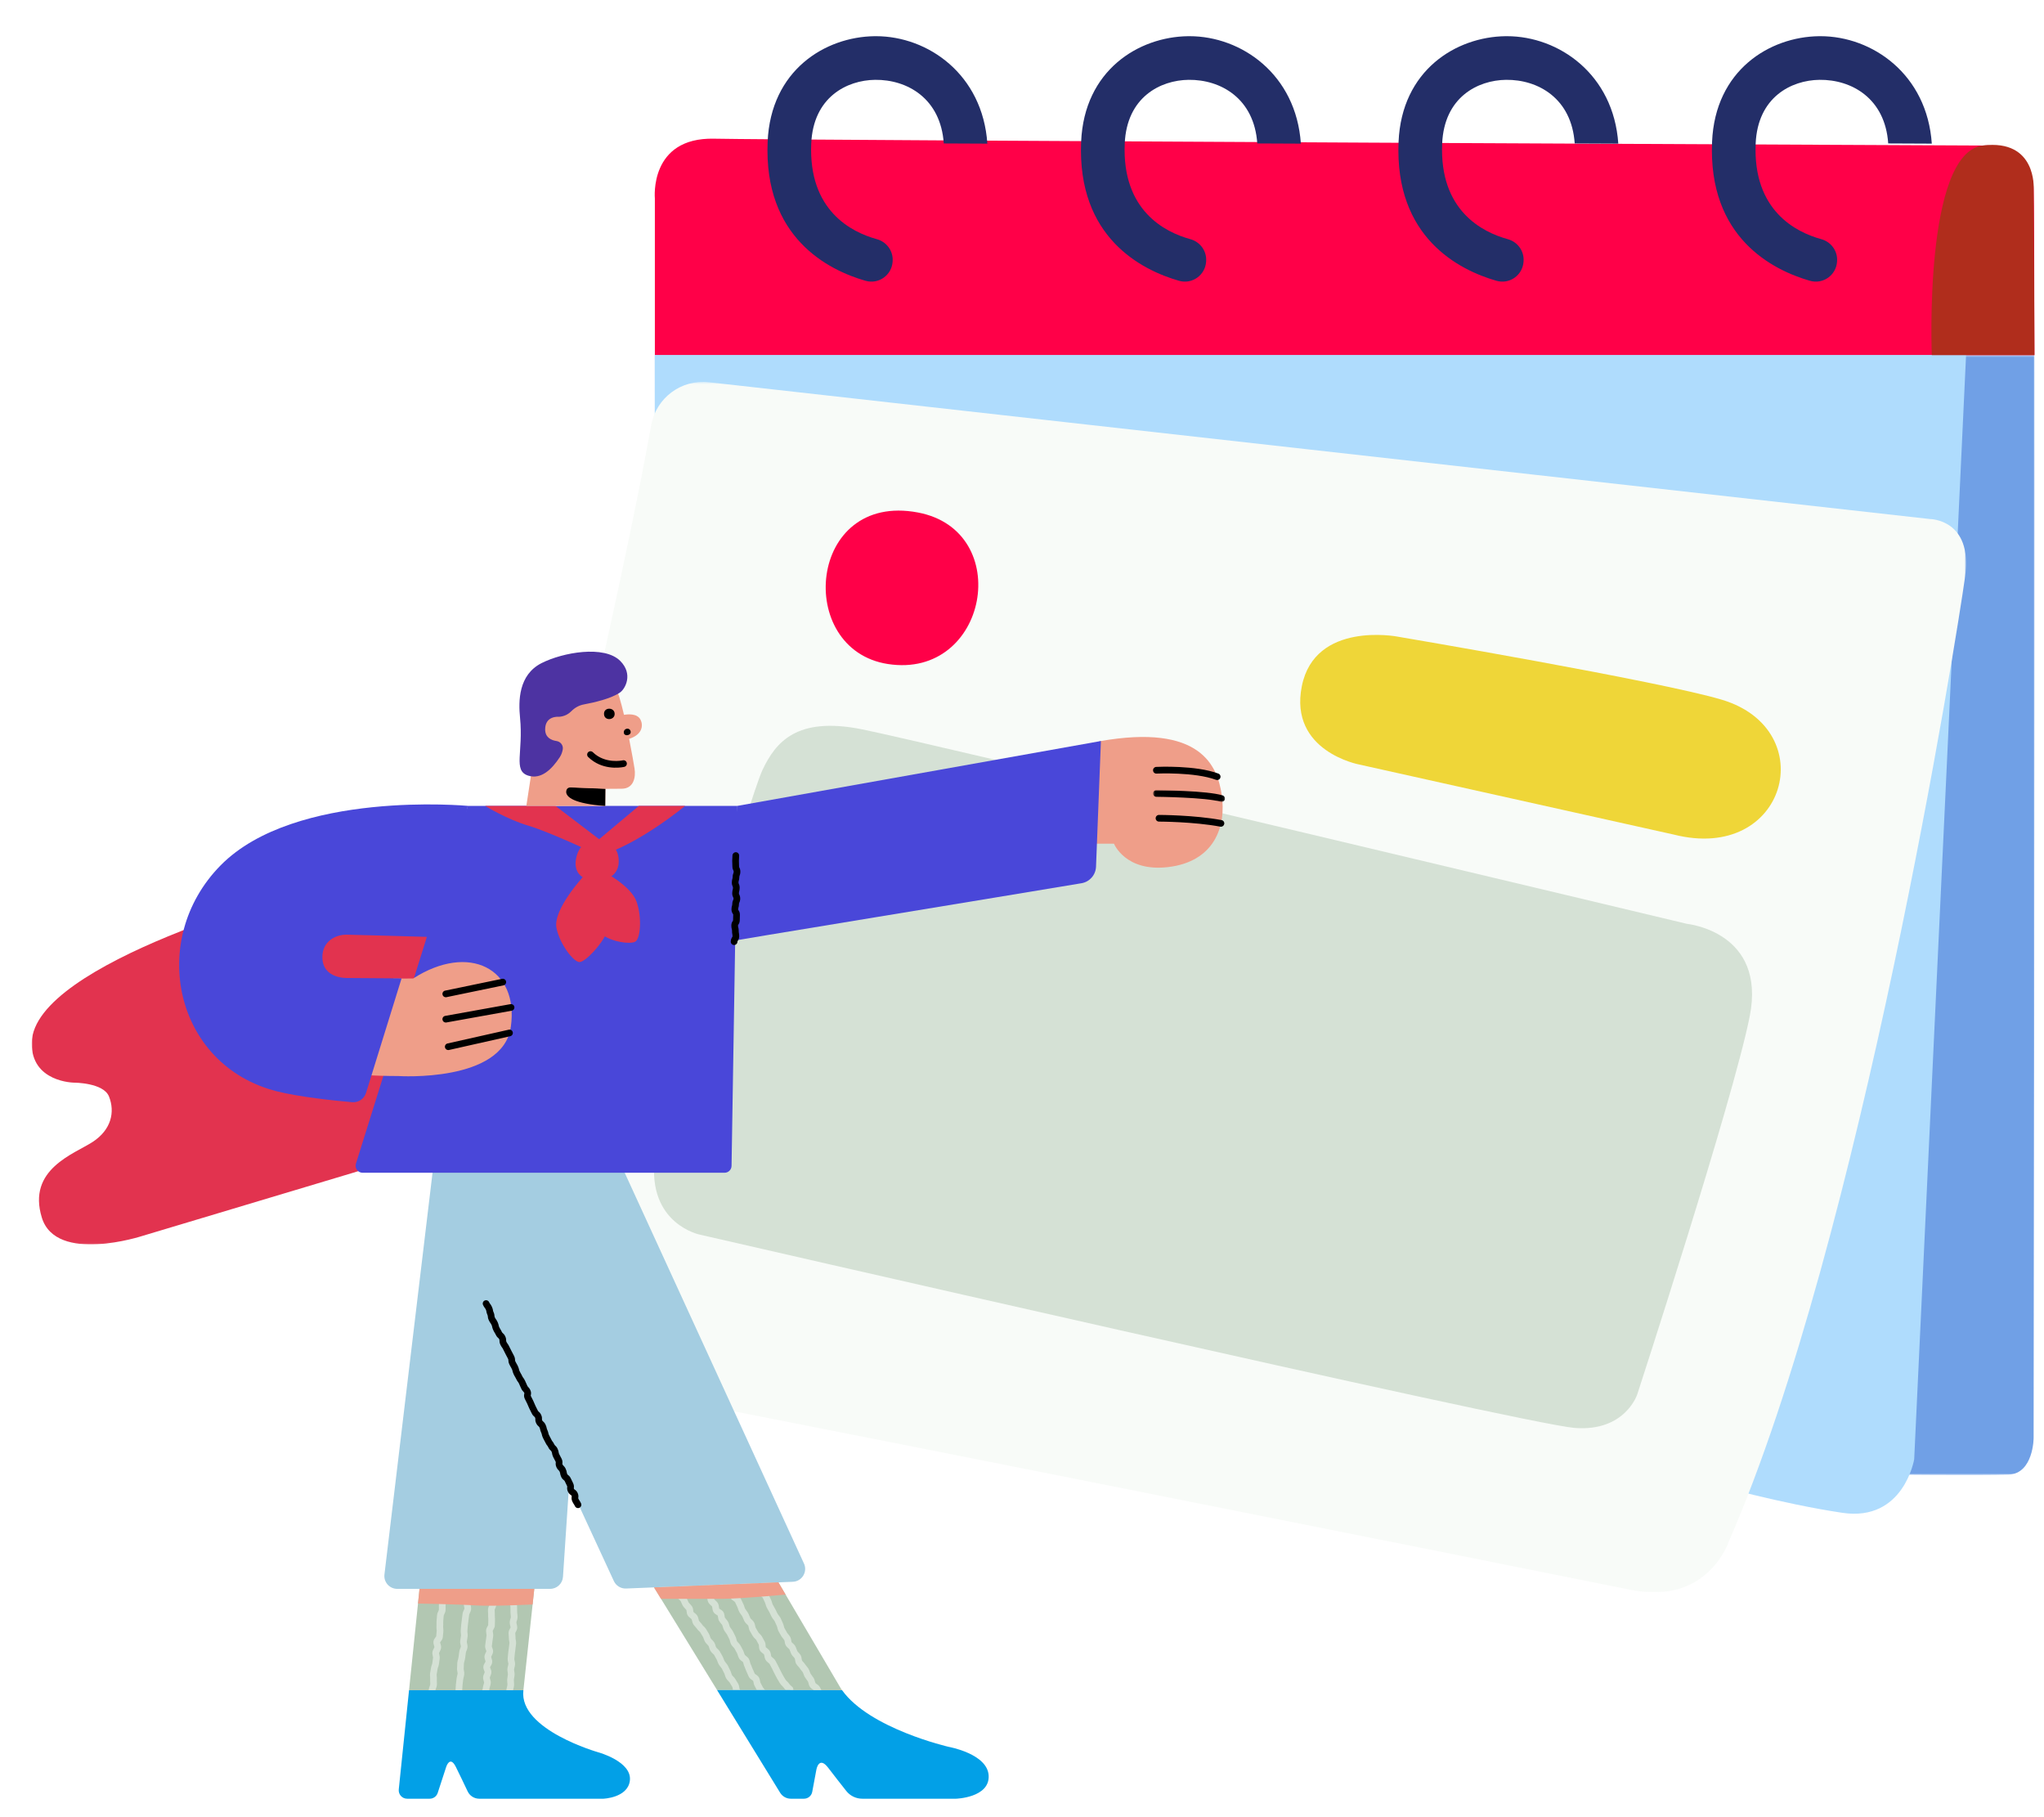 <svg viewBox="38.25 114.75 918 816" xmlns="http://www.w3.org/2000/svg" xmlns:xlink="http://www.w3.org/1999/xlink" overflow="visible" width="918px" height="816px"><defs><polygon id="masterspot-illustrationplanning-path-1" points="0.602 0.148 107.722 0.148 107.722 265 0.602 265"/><polygon id="masterspot-illustrationplanning-path-3" points="0.303 0.494 189.198 0.494 189.198 192.743 0.303 192.743"/></defs><g id="Master/Spot Illustration/Planning" stroke="none" stroke-width="1" fill="none" fill-rule="evenodd"><g id="Planning" transform="translate(25, 63) scale(1 1)"><defs><polygon id="planningorganizer-path-1" points="0 0.439 619.641 0.439 619.641 503.335 0 503.335"/><polygon id="planningorganizer-path-3" points="0.75 0.452 685.027 0.452 685.027 544 0.75 544"/></defs><g id="Planning/Organizer" stroke="none" stroke-width="1" fill="none" fill-rule="evenodd"><g id="Group-27" transform="translate(569, 417.5) scale(-1, 1) translate(-569, -417.5) translate(211, 68)"><g id="Group-3" transform="translate(0, 142.785)"><mask id="planningorganizer-mask-2" fill="#ffffff"><use xlink:href="#planningorganizer-path-1" fill="#ffffff"/></mask><g id="Clip-2"/><path d="M0.391,486.574 C0.391,486.574 0.44,502.7 11.631,503.139 C22.821,503.58 68.121,503.139 68.121,503.139 L619.641,254.065 L619.641,0.439 L0.042,0.439 C-0.152,153.47 0.391,486.574 0.391,486.574" id="Fill-1" fill="#70A0E6" mask="url(#planningorganizer-mask-2)"/></g><path d="M593.031,46.027 C563.784,46.686 23.26,49.105 23.26,49.105 C23.26,49.105 1.27,46.834 0.39,68.64 C0.202,73.302 0.095,101.612 0.042,143.224 L619.64,143.224 L619.64,72.855 C619.64,72.855 622.279,45.367 593.031,46.027" id="Fill-4" fill="#FF0048"/><path d="M88.708,101.35 L88.688,101.075 C88.353,96.483 91.356,92.358 95.797,91.14 C107.212,88.012 126.521,78.276 125.247,48.261 C124.358,27.359 109.241,19.756 96.565,19.597 C82.156,19.432 67.088,27.918 65.718,48.165 L46.14,48.254 C48.246,17.149 72.791,9.99999999e-05 96.173,9.99999999e-05 C96.386,9.99999999e-05 96.598,9.99999999e-05 96.812,0.003 C118.976,0.282 143.455,15.242 144.825,47.429 C146.653,90.482 117.581,105.04 100.859,109.84 C95.032,111.513 89.149,107.396 88.708,101.35" id="Fill-6" fill="#232E68"/><path d="M229.508,101.35 L229.487,101.075 C229.153,96.483 232.156,92.358 236.597,91.14 C248.012,88.012 267.321,78.276 266.046,48.261 C265.157,27.359 250.04,19.756 237.364,19.597 C222.956,19.432 207.887,27.918 206.518,48.165 L186.94,48.254 C189.045,17.149 213.591,9.99999999e-05 236.973,9.99999999e-05 C237.186,9.99999999e-05 237.398,9.99999999e-05 237.611,0.003 C259.775,0.282 284.254,15.242 285.624,47.429 C287.453,90.482 258.381,105.04 241.658,109.84 C235.831,111.513 229.948,107.396 229.508,101.35" id="Fill-8" fill="#232E68"/><path d="M372.073,101.35 L372.052,101.075 C371.718,96.483 374.721,92.358 379.162,91.14 C390.577,88.012 409.886,78.276 408.611,48.261 C407.722,27.359 392.606,19.756 379.93,19.597 C365.521,19.432 350.453,27.918 349.083,48.165 L329.505,48.254 C331.611,17.149 356.156,9.99999999e-05 379.538,9.99999999e-05 C379.751,9.99999999e-05 379.963,9.99999999e-05 380.177,0.003 C402.341,0.282 426.82,15.242 428.189,47.429 C430.018,90.482 400.946,105.04 384.224,109.84 C378.397,111.513 372.514,107.396 372.073,101.35" id="Fill-10" fill="#232E68"/><path d="M512.873,101.35 L512.852,101.075 C512.518,96.483 515.521,92.358 519.962,91.14 C531.377,88.012 550.686,78.276 549.411,48.261 C548.522,27.359 533.406,19.756 520.73,19.597 C506.321,19.432 491.253,27.918 489.883,48.165 L470.305,48.254 C472.411,17.149 496.956,9.99999999e-05 520.338,9.99999999e-05 C520.551,9.99999999e-05 520.763,9.99999999e-05 520.977,0.003 C543.141,0.282 567.62,15.242 568.989,47.429 C570.818,90.482 541.746,105.04 525.024,109.84 C519.197,111.513 513.314,107.396 512.873,101.35" id="Fill-12" fill="#232E68"/><path d="M30.75,143.224 L54.048,639.035 C54.048,639.035 58.739,667.182 86.3,663.077 C113.862,658.972 144.941,650.176 144.941,650.176 L72.492,234.41 L619.641,187.498 L619.703,143.224 L30.75,143.224 Z" id="Fill-14" fill="#AFDCFD"/><g id="Group-18" transform="translate(30, 154.785)"><mask id="planningorganizer-mask-4" fill="#ffffff"><use xlink:href="#planningorganizer-path-3" fill="#ffffff"/></mask><g id="Clip-17"/><path d="M591.269,19.845 C589.057,7.621 577.748,-0.783 565.404,0.6 L17.011,62.033 C17.011,62.033 -2.341,62.033 1.178,87.835 C4.696,113.638 48.091,385.732 107.318,521.193 C107.318,521.193 116.701,549.927 151.298,542.89 C185.897,535.853 608.113,451.41 634.501,447.305 C660.889,443.2 674.377,438.509 674.377,438.509 C674.377,438.509 692.556,436.749 681.414,403.324 C671.009,372.111 611.512,131.743 591.269,19.845" id="Fill-16" fill="#F8FBF8" mask="url(#planningorganizer-mask-4)"/></g><path d="M156.083,398.606 C156.083,398.606 120.312,402.125 127.936,440.241 C135.559,478.358 178.367,609.713 178.367,609.713 C178.367,609.713 183.644,626.719 206.514,624.961 C229.384,623.202 599.41,538.171 599.41,538.171 C599.41,538.171 622.989,533.48 619.703,504.16 C616.415,474.839 577.125,341.724 571.262,329.41 C565.398,317.095 556.015,305.367 526.695,311.231 C497.375,317.095 156.083,398.606 156.083,398.606" id="Fill-19" fill="#D5E1D5"/><path d="M162.028,358.508 L303.272,327.064 C303.272,327.064 334.938,321.199 329.074,291.879 C323.21,262.559 286.266,269.596 286.266,269.596 C286.266,269.596 168.103,289.614 140.307,297.997 C95.481,311.515 111.295,371.394 162.028,358.508" id="Fill-21" fill="#EFD638"/><path d="M501.479,213.887 C458.021,222.116 469.983,288.868 514.966,281.928 C556.895,275.459 551.031,204.504 501.479,213.887" id="Fill-23" fill="#FF0048"/><path d="M0.042,143.224 L46.139,143.224 C46.139,143.224 49.888,52.476 23.261,49.105 C-1.148,46.015 0.391,68.64 0.391,68.64 L0.042,143.224 Z" id="Fill-25" fill="#B02D1C"/></g></g></g><g transform="translate(-28, 174) scale(1 1)" id="Master/Character/Standing"><g id="Master/Character/Standing" stroke="none" stroke-width="1" fill="none" fill-rule="evenodd"><g id="Standing/Lower Body" transform="translate(14, 442) scale(1 1)"><g id="Standing/Lower Body/Stylish" stroke="none" stroke-width="1" fill="none" fill-rule="evenodd"><g id="Group-332" transform="translate(224, -1)"><g id="Group-314" transform="translate(0, 0.142)"><path d="M206.452,258.605 C206.301,258.395 206.137,258.189 205.993,257.976 L177.85,210.163 L121.971,212.419 L150.306,258.536 C165.327,258.5 187.594,258.547 206.452,258.605" id="Fill-280" fill="#B2C7B2"/><polygon id="Fill-282" fill="#B2C7B2" points="68.21 213.082 16.666 213.082 11.954 258.604 63.318 258.604"/><path d="M22.304,259.998 C22.251,259.998 22.198,259.995 22.144,259.99 C21.32,259.901 20.723,259.163 20.811,258.339 C20.87,257.774 21.056,257.279 21.22,256.844 C21.339,256.524 21.452,256.224 21.478,255.99 C21.504,255.74 21.483,255.418 21.46,255.077 C21.429,254.625 21.395,254.113 21.454,253.565 C21.48,253.333 21.45,253.018 21.417,252.684 C21.372,252.222 21.323,251.698 21.384,251.133 C21.431,250.698 21.517,250.264 21.606,249.826 C21.678,249.474 21.752,249.118 21.791,248.756 C21.853,248.192 22.025,247.696 22.176,247.26 C22.288,246.936 22.394,246.633 22.419,246.395 C22.464,245.982 22.526,245.57 22.586,245.155 C22.643,244.774 22.7,244.392 22.742,244.005 C22.759,243.856 22.689,243.547 22.628,243.274 C22.52,242.794 22.386,242.198 22.457,241.548 C22.533,240.858 22.838,240.293 23.083,239.839 C23.192,239.638 23.355,239.334 23.367,239.225 C23.371,239.121 23.273,238.81 23.207,238.602 C23.046,238.097 22.847,237.466 22.925,236.755 C23.015,235.94 23.47,235.341 23.835,234.861 C23.951,234.708 24.126,234.478 24.162,234.387 C24.189,234.077 24.223,233.685 24.257,233.293 C24.292,232.885 24.328,232.477 24.372,232.076 C24.4,231.828 24.366,231.506 24.33,231.163 C24.283,230.71 24.23,230.197 24.289,229.649 C24.325,229.337 24.316,228.987 24.307,228.617 C24.296,228.177 24.285,227.721 24.339,227.237 C24.384,226.839 24.41,226.444 24.438,226.055 C24.467,225.643 24.495,225.238 24.539,224.84 C24.615,224.166 24.884,223.601 25.1,223.149 C25.21,222.919 25.346,222.635 25.36,222.512 C25.396,222.19 25.383,221.835 25.369,221.458 C25.354,221.024 25.338,220.573 25.39,220.1 C25.411,219.911 25.335,219.595 25.263,219.288 C25.148,218.806 25.017,218.26 25.084,217.649 C25.172,216.855 25.535,216.214 25.8,215.745 C25.885,215.595 26.013,215.368 26.037,215.286 C26.175,214.018 26.041,212.815 26.039,212.804 C25.946,211.981 26.535,211.237 27.358,211.143 C28.176,211.048 28.922,211.635 29.02,212.457 C29.027,212.518 29.196,213.995 29.011,215.666 C28.942,216.285 28.659,216.782 28.411,217.222 C28.259,217.492 28.087,217.797 28.067,217.98 C28.059,218.083 28.132,218.389 28.181,218.593 C28.301,219.096 28.45,219.725 28.372,220.43 C28.344,220.685 28.356,221.01 28.367,221.351 C28.383,221.798 28.402,222.304 28.342,222.843 C28.272,223.47 28.025,223.987 27.807,224.442 C27.676,224.718 27.54,225.001 27.522,225.169 C27.482,225.526 27.457,225.893 27.431,226.266 C27.401,226.694 27.369,227.129 27.322,227.566 C27.289,227.851 27.298,228.189 27.306,228.546 C27.317,228.977 27.328,229.468 27.272,229.976 C27.246,230.204 27.28,230.518 27.314,230.851 C27.363,231.312 27.417,231.837 27.355,232.404 C27.313,232.785 27.28,233.168 27.245,233.554 C27.209,233.968 27.173,234.383 27.127,234.799 C27.038,235.606 26.586,236.2 26.223,236.678 C26.106,236.833 25.927,237.065 25.892,237.16 C25.905,237.185 26.002,237.493 26.067,237.696 C26.228,238.204 26.428,238.837 26.35,239.553 C26.274,240.242 25.969,240.808 25.724,241.262 C25.616,241.463 25.452,241.767 25.44,241.876 C25.423,242.029 25.492,242.34 25.555,242.615 C25.662,243.093 25.795,243.685 25.725,244.331 C25.678,244.755 25.617,245.177 25.554,245.595 C25.498,245.972 25.443,246.347 25.402,246.722 C25.339,247.296 25.164,247.799 25.011,248.243 C24.902,248.558 24.798,248.855 24.774,249.078 C24.725,249.532 24.636,249.98 24.546,250.423 C24.476,250.768 24.404,251.113 24.367,251.457 C24.338,251.719 24.369,252.048 24.404,252.397 C24.447,252.844 24.494,253.351 24.437,253.887 C24.406,254.174 24.429,254.516 24.453,254.875 C24.483,255.31 24.515,255.8 24.46,256.31 C24.395,256.923 24.2,257.44 24.029,257.897 C23.918,258.192 23.813,258.471 23.793,258.656 C23.712,259.426 23.061,259.998 22.304,259.998" id="Fill-284" fill="#D5E1D5"/><path d="M34.337,260.02 C34.314,260.02 34.29,260.019 34.267,260.018 C33.44,259.98 32.8,259.278 32.838,258.451 C32.859,257.973 32.9,257.112 33,255.958 C33.031,255.592 33.084,255.198 33.141,254.777 C33.193,254.386 33.25,253.969 33.292,253.527 C33.336,253.049 33.449,252.605 33.559,252.176 C33.653,251.804 33.742,251.453 33.775,251.121 C33.79,250.966 33.728,250.656 33.673,250.381 C33.577,249.899 33.457,249.298 33.523,248.642 C33.556,248.297 33.563,247.943 33.571,247.582 C33.581,247.127 33.594,246.665 33.641,246.199 C33.692,245.674 33.832,245.19 33.954,244.763 C34.055,244.415 34.149,244.084 34.178,243.8 C34.221,243.378 34.284,242.956 34.349,242.53 C34.407,242.149 34.466,241.765 34.506,241.376 C34.568,240.762 34.781,240.241 34.97,239.78 C35.094,239.476 35.212,239.189 35.232,238.995 C35.247,238.841 35.174,238.527 35.109,238.249 C34.997,237.766 34.858,237.164 34.925,236.507 C34.971,236.065 35.047,235.624 35.125,235.184 C35.191,234.82 35.256,234.456 35.294,234.089 C35.319,233.849 35.28,233.526 35.24,233.184 C35.186,232.719 35.123,232.192 35.182,231.624 C35.223,231.234 35.25,230.843 35.278,230.455 C35.308,230.031 35.339,229.609 35.382,229.192 C35.427,228.763 35.483,228.335 35.537,227.912 C35.587,227.529 35.637,227.149 35.676,226.772 C35.722,226.337 35.781,225.91 35.841,225.487 C35.895,225.104 35.947,224.726 35.986,224.352 C36.06,223.662 36.339,223.087 36.565,222.625 C36.671,222.406 36.817,222.105 36.831,221.984 C36.852,221.788 36.782,221.465 36.716,221.153 C36.612,220.666 36.495,220.115 36.561,219.504 C36.596,219.168 36.577,218.803 36.558,218.416 C36.535,217.978 36.513,217.527 36.562,217.054 C36.633,216.385 36.832,215.811 36.993,215.349 C37.085,215.085 37.18,214.813 37.195,214.666 C37.297,213.707 37.461,213.27 37.634,212.871 C37.708,212.7 37.741,212.623 37.778,212.282 C37.865,211.457 38.594,210.863 39.429,210.949 C40.252,211.037 40.849,211.775 40.761,212.599 C40.683,213.336 40.545,213.7 40.386,214.065 C40.305,214.253 40.24,214.401 40.178,214.984 C40.126,215.474 39.974,215.912 39.826,216.334 C39.699,216.7 39.58,217.044 39.545,217.369 C39.521,217.608 39.536,217.926 39.554,218.263 C39.577,218.726 39.604,219.25 39.544,219.819 C39.529,219.957 39.597,220.274 39.65,220.529 C39.755,221.019 39.885,221.628 39.815,222.299 C39.745,222.946 39.477,223.497 39.261,223.94 C39.133,224.203 38.987,224.501 38.971,224.664 C38.928,225.072 38.87,225.485 38.812,225.904 C38.757,226.292 38.701,226.685 38.66,227.084 C38.618,227.485 38.566,227.89 38.512,228.298 C38.46,228.697 38.408,229.098 38.366,229.503 C38.325,229.889 38.298,230.278 38.271,230.667 C38.24,231.088 38.21,231.512 38.166,231.935 C38.142,232.171 38.179,232.492 38.22,232.831 C38.275,233.297 38.337,233.827 38.278,234.399 C38.233,234.837 38.156,235.273 38.079,235.709 C38.014,236.077 37.947,236.444 37.909,236.814 C37.893,236.973 37.967,237.291 38.031,237.57 C38.144,238.051 38.283,238.65 38.216,239.301 C38.151,239.925 37.937,240.452 37.746,240.916 C37.63,241.202 37.509,241.497 37.49,241.679 C37.445,242.119 37.38,242.552 37.315,242.982 C37.258,243.358 37.2,243.731 37.162,244.102 C37.108,244.653 36.964,245.151 36.838,245.59 C36.742,245.925 36.651,246.242 36.625,246.499 C36.586,246.887 36.579,247.273 36.57,247.652 C36.561,248.088 36.549,248.519 36.508,248.938 C36.486,249.15 36.549,249.463 36.615,249.794 C36.711,250.273 36.818,250.815 36.761,251.412 C36.706,251.97 36.578,252.473 36.466,252.916 C36.381,253.248 36.302,253.561 36.278,253.806 C36.233,254.293 36.172,254.749 36.113,255.178 C36.064,255.548 36.017,255.895 35.988,256.217 C35.894,257.315 35.856,258.134 35.834,258.588 C35.797,259.393 35.134,260.02 34.337,260.02" id="Fill-286" fill="#D5E1D5"/><path d="M46.111,261.338 C46.069,261.338 46.026,261.336 45.984,261.332 C45.159,261.264 44.546,260.538 44.614,259.713 C44.674,258.997 44.804,258.629 44.944,258.284 C45.015,258.107 45.072,257.966 45.118,257.408 C45.158,256.925 45.299,256.495 45.437,256.081 C45.552,255.733 45.661,255.404 45.685,255.105 C45.68,255.032 45.594,254.764 45.538,254.586 C45.375,254.08 45.174,253.451 45.232,252.719 C45.28,252.118 45.495,251.612 45.684,251.166 C45.802,250.889 45.924,250.603 45.938,250.427 C45.926,250.381 45.822,250.122 45.753,249.951 C45.544,249.436 45.284,248.793 45.343,248.031 C45.401,247.298 45.753,246.722 46.036,246.258 C46.14,246.087 46.298,245.829 46.322,245.731 C46.319,245.659 46.222,245.364 46.158,245.169 C45.997,244.679 45.797,244.069 45.849,243.37 C45.901,242.681 46.2,242.114 46.439,241.658 C46.538,241.471 46.687,241.188 46.702,241.083 C46.694,241.013 46.587,240.737 46.515,240.555 C46.321,240.053 46.078,239.428 46.132,238.696 C46.163,238.273 46.226,237.85 46.292,237.426 C46.345,237.076 46.401,236.727 46.426,236.374 C46.46,235.902 46.54,235.469 46.616,235.049 C46.677,234.716 46.742,234.383 46.765,234.046 C46.781,233.823 46.732,233.518 46.68,233.195 C46.608,232.746 46.527,232.237 46.565,231.681 C46.617,230.934 46.961,230.345 47.237,229.872 C47.335,229.706 47.481,229.454 47.505,229.359 C47.525,229.023 47.525,228.651 47.526,228.283 C47.527,227.868 47.53,227.457 47.555,227.05 C47.574,226.756 47.547,226.419 47.517,226.062 C47.484,225.65 47.445,225.182 47.475,224.697 C47.494,224.387 47.47,224.039 47.445,223.673 C47.417,223.252 47.387,222.817 47.413,222.353 C47.453,221.661 47.714,221.086 47.923,220.623 C48.009,220.435 48.138,220.15 48.149,220.047 C48.134,219.993 47.998,219.723 47.907,219.544 C47.655,219.046 47.34,218.426 47.373,217.675 C47.407,216.883 47.77,216.236 48.035,215.764 C48.119,215.613 48.247,215.387 48.27,215.303 C48.27,215.032 48.21,214.666 48.146,214.279 C48.082,213.895 48.016,213.498 48.016,213.082 C48.016,212.254 48.688,211.582 49.516,211.582 C50.344,211.582 51.016,212.254 51.016,213.082 C51.016,213.251 51.059,213.512 51.105,213.789 C51.182,214.253 51.278,214.83 51.258,215.472 C51.237,216.187 50.913,216.766 50.651,217.232 C50.559,217.396 50.425,217.635 50.382,217.765 C50.423,217.873 50.517,218.059 50.584,218.189 C50.839,218.692 51.187,219.382 51.145,220.203 C51.112,220.858 50.859,221.415 50.655,221.863 C50.548,222.099 50.416,222.391 50.409,222.521 C50.393,222.798 50.415,223.124 50.438,223.47 C50.467,223.894 50.5,224.374 50.469,224.879 C50.453,225.151 50.479,225.475 50.507,225.817 C50.543,226.244 50.582,226.729 50.549,227.24 C50.527,227.587 50.527,227.939 50.526,228.292 C50.525,228.724 50.522,229.158 50.494,229.593 C50.444,230.331 50.102,230.916 49.827,231.387 C49.727,231.557 49.577,231.815 49.554,231.912 C49.543,232.1 49.591,232.401 49.642,232.721 C49.715,233.175 49.798,233.691 49.757,234.258 C49.724,234.731 49.644,235.167 49.567,235.59 C49.507,235.922 49.443,236.253 49.419,236.587 C49.387,237.022 49.323,237.453 49.257,237.883 C49.204,238.228 49.149,238.57 49.124,238.915 C49.13,238.999 49.24,239.281 49.312,239.469 C49.506,239.967 49.747,240.587 49.693,241.311 C49.64,242.018 49.338,242.594 49.094,243.056 C49,243.235 48.857,243.506 48.84,243.607 C48.835,243.706 48.939,244.023 49.007,244.233 C49.166,244.712 49.362,245.31 49.31,245.986 C49.251,246.751 48.887,247.345 48.596,247.822 C48.499,247.982 48.352,248.221 48.327,248.312 C48.34,248.349 48.457,248.635 48.534,248.825 C48.735,249.322 48.986,249.942 48.928,250.663 C48.877,251.326 48.637,251.888 48.446,252.34 C48.355,252.552 48.232,252.843 48.222,252.958 C48.212,253.1 48.312,253.415 48.394,253.669 C48.543,254.131 48.727,254.707 48.675,255.346 C48.622,256.005 48.435,256.569 48.286,257.023 C48.207,257.26 48.119,257.527 48.108,257.655 C48.032,258.589 47.883,259.018 47.725,259.409 C47.658,259.573 47.631,259.642 47.604,259.963 C47.539,260.746 46.882,261.338 46.111,261.338" id="Fill-288" fill="#D5E1D5"/><path d="M57.169,260.041 C57.109,260.041 57.05,260.037 56.989,260.03 C56.167,259.932 55.579,259.186 55.678,258.363 C55.721,258.004 55.813,257.65 55.901,257.308 C56.003,256.919 56.107,256.518 56.141,256.11 C56.158,255.902 56.129,255.604 56.099,255.287 C56.055,254.839 56.006,254.331 56.045,253.769 C56.071,253.369 56.142,252.957 56.216,252.534 C56.283,252.155 56.346,251.798 56.367,251.452 C56.379,251.264 56.327,250.974 56.273,250.667 C56.192,250.207 56.101,249.686 56.133,249.102 C56.163,248.58 56.286,248.105 56.396,247.686 C56.482,247.353 56.564,247.04 56.577,246.782 C56.586,246.619 56.518,246.328 56.451,246.047 C56.346,245.598 56.214,245.037 56.245,244.424 C56.266,244.015 56.313,243.601 56.362,243.185 C56.404,242.824 56.448,242.461 56.466,242.094 C56.488,241.621 56.562,241.187 56.632,240.766 C56.691,240.407 56.748,240.069 56.763,239.762 C56.784,239.29 56.855,238.854 56.924,238.433 C56.982,238.075 57.037,237.737 57.05,237.432 C57.06,237.213 57.004,236.911 56.944,236.592 C56.86,236.144 56.766,235.635 56.789,235.074 C56.802,234.791 56.768,234.461 56.732,234.111 C56.69,233.695 56.641,233.224 56.661,232.729 C56.693,231.976 57.03,231.376 57.302,230.895 C57.395,230.729 57.536,230.478 57.558,230.384 C57.56,230.249 57.483,229.952 57.409,229.665 C57.289,229.199 57.152,228.67 57.176,228.067 C57.199,227.466 57.363,226.948 57.508,226.491 C57.596,226.211 57.688,225.922 57.694,225.744 C57.705,225.467 57.663,225.139 57.618,224.791 C57.564,224.371 57.502,223.895 57.522,223.395 C57.535,223.025 57.52,222.658 57.505,222.299 C57.488,221.874 57.473,221.458 57.488,221.051 C57.494,220.889 57.403,220.596 57.315,220.313 C57.168,219.843 57.001,219.311 57.023,218.695 C57.04,218.232 57.078,217.788 57.116,217.36 C57.147,217.014 57.176,216.68 57.188,216.36 C57.217,215.52 57.592,214.847 57.866,214.355 C57.934,214.235 58.03,214.062 58.069,213.97 C58.094,213.245 58.098,212.984 58.102,212.729 C58.106,212.495 58.108,212.265 58.127,211.716 C58.154,210.888 58.894,210.256 59.675,210.266 C60.503,210.292 61.152,210.985 61.125,211.813 C61.108,212.335 61.105,212.554 61.102,212.776 C61.097,213.052 61.093,213.334 61.065,214.152 C61.042,214.82 60.734,215.373 60.486,215.816 C60.376,216.016 60.19,216.348 60.186,216.466 C60.173,216.836 60.14,217.222 60.105,217.622 C60.071,218 60.036,218.394 60.022,218.803 C60.019,218.907 60.114,219.215 60.178,219.419 C60.326,219.895 60.512,220.485 60.486,221.163 C60.474,221.495 60.489,221.834 60.503,222.179 C60.521,222.615 60.536,223.059 60.52,223.509 C60.51,223.761 60.55,224.074 60.593,224.407 C60.649,224.84 60.712,225.33 60.692,225.859 C60.669,226.442 60.51,226.948 60.368,227.395 C60.273,227.699 60.182,227.986 60.174,228.186 C60.167,228.348 60.242,228.636 60.315,228.915 C60.431,229.365 60.575,229.926 60.551,230.544 C60.521,231.291 60.186,231.887 59.916,232.365 C59.82,232.535 59.677,232.791 59.655,232.888 C59.648,233.133 59.681,233.459 59.716,233.806 C59.759,234.226 59.808,234.701 59.787,235.201 C59.777,235.421 59.834,235.723 59.894,236.042 C59.977,236.491 60.072,237 60.048,237.562 C60.026,238.045 59.954,238.487 59.885,238.916 C59.827,239.268 59.773,239.601 59.759,239.898 C59.736,240.387 59.659,240.852 59.59,241.262 C59.531,241.611 59.477,241.941 59.462,242.236 C59.441,242.672 59.392,243.105 59.341,243.535 C59.3,243.884 59.259,244.229 59.241,244.574 C59.232,244.765 59.3,245.055 59.372,245.361 C59.481,245.824 59.604,246.348 59.573,246.937 C59.544,247.501 59.414,248 59.299,248.441 C59.218,248.753 59.141,249.048 59.129,249.27 C59.115,249.507 59.17,249.817 59.229,250.146 C59.306,250.589 59.395,251.091 59.361,251.635 C59.33,252.151 59.245,252.632 59.17,253.055 C59.115,253.37 59.058,253.676 59.037,253.974 C59.016,254.289 59.049,254.634 59.084,254.998 C59.126,255.433 59.17,255.881 59.131,256.354 C59.076,257.02 58.926,257.6 58.805,258.064 C58.742,258.304 58.68,258.521 58.656,258.719 C58.565,259.48 57.918,260.041 57.169,260.041" id="Fill-290" fill="#D5E1D5"/><path d="M159.091,260.225 C158.56,260.225 158.042,259.94 157.77,259.44 C157.484,258.917 157.401,258.377 157.328,257.901 C157.28,257.594 157.232,257.277 157.143,257.119 C156.969,256.811 156.773,256.499 156.571,256.178 C156.355,255.835 156.132,255.482 155.918,255.112 C155.827,254.953 155.623,254.744 155.405,254.522 C155.071,254.18 154.692,253.793 154.388,253.273 C154.109,252.795 153.962,252.303 153.831,251.87 C153.734,251.546 153.643,251.241 153.524,251.039 C153.29,250.644 153.112,250.248 152.94,249.866 C152.784,249.523 152.638,249.199 152.47,248.917 C152.328,248.679 152.119,248.422 151.899,248.151 C151.63,247.819 151.323,247.443 151.061,247.004 C150.786,246.544 150.619,246.069 150.471,245.65 C150.358,245.329 150.251,245.025 150.123,244.81 C149.911,244.459 149.714,244.093 149.518,243.725 C149.343,243.396 149.167,243.064 148.971,242.742 C148.881,242.593 148.654,242.386 148.435,242.186 C148.073,241.857 147.665,241.484 147.345,240.959 C147.042,240.457 146.889,239.944 146.756,239.491 C146.663,239.181 146.577,238.889 146.471,238.716 C146.357,238.529 146.139,238.309 145.907,238.076 C145.583,237.747 145.214,237.376 144.916,236.89 C144.619,236.406 144.454,235.91 144.31,235.473 C144.206,235.162 144.108,234.868 143.993,234.679 C143.785,234.34 143.581,233.999 143.376,233.659 C143.175,233.324 142.976,232.99 142.772,232.658 C142.666,232.488 142.446,232.279 142.212,232.057 C141.868,231.733 141.48,231.365 141.172,230.867 C141.038,230.652 140.82,230.417 140.587,230.168 C140.284,229.844 139.94,229.478 139.657,229.022 C139.315,228.467 139.18,227.875 139.072,227.4 C139.017,227.151 138.946,226.84 138.875,226.727 C138.802,226.607 138.546,226.407 138.339,226.245 C137.958,225.946 137.482,225.573 137.139,225.025 C136.739,224.385 136.668,223.703 136.613,223.154 C136.591,222.962 136.561,222.674 136.524,222.584 C136.407,222.402 136.183,222.171 135.944,221.928 C135.631,221.611 135.279,221.251 134.993,220.796 C134.698,220.33 134.51,219.857 134.343,219.44 C134.22,219.133 134.105,218.845 133.981,218.649 C133.853,218.448 133.619,218.229 133.371,217.997 C133.041,217.689 132.666,217.338 132.37,216.875 C132.238,216.666 131.995,216.447 131.739,216.214 C131.41,215.913 131.035,215.573 130.743,215.121 C130.311,214.454 130.191,213.737 130.103,213.213 C130.076,213.049 130.035,212.802 130.004,212.725 C129.53,212.022 129.102,211.848 129.084,211.841 L130.172,209.045 C130.669,209.239 131.635,209.765 132.535,211.123 C132.882,211.648 132.978,212.216 133.062,212.717 C133.113,213.012 133.167,213.346 133.262,213.492 C133.341,213.616 133.554,213.809 133.76,213.996 C134.113,214.317 134.552,214.716 134.899,215.261 C134.99,215.405 135.208,215.609 135.421,215.806 C135.76,216.123 136.183,216.519 136.514,217.042 C136.786,217.473 136.968,217.926 137.127,218.326 C137.258,218.653 137.382,218.962 137.53,219.198 C137.647,219.38 137.859,219.597 138.083,219.827 C138.409,220.158 138.778,220.533 139.082,221.02 C139.47,221.637 139.538,222.305 139.595,222.842 C139.617,223.046 139.649,223.356 139.692,223.45 C139.748,223.537 140.004,223.738 140.191,223.884 C140.582,224.191 141.07,224.573 141.423,225.141 C141.761,225.684 141.893,226.269 141.999,226.739 C142.06,227.008 142.13,227.315 142.208,227.442 C142.334,227.645 142.549,227.875 142.778,228.12 C143.085,228.449 143.435,228.822 143.724,229.29 C143.825,229.454 144.042,229.661 144.274,229.878 C144.619,230.206 145.012,230.578 145.325,231.084 C145.536,231.427 145.743,231.772 145.95,232.117 C146.149,232.448 146.346,232.779 146.548,233.109 C146.846,233.593 147.012,234.09 147.156,234.528 C147.261,234.839 147.358,235.134 147.474,235.324 C147.589,235.51 147.806,235.73 148.036,235.962 C148.363,236.292 148.736,236.665 149.032,237.154 C149.343,237.662 149.495,238.181 149.631,238.639 C149.722,238.945 149.808,239.234 149.91,239.403 C150.005,239.557 150.234,239.767 150.456,239.969 C150.816,240.297 151.224,240.668 151.537,241.19 C151.761,241.557 151.964,241.936 152.165,242.312 C152.337,242.634 152.506,242.954 152.692,243.262 C152.981,243.741 153.151,244.227 153.302,244.655 C153.411,244.967 153.516,245.262 153.636,245.462 C153.787,245.717 154.001,245.981 154.228,246.259 C154.494,246.586 154.794,246.957 155.048,247.382 C155.303,247.81 155.5,248.246 155.673,248.632 C155.81,248.936 155.942,249.237 156.107,249.514 C156.411,250.029 156.566,250.548 156.703,251.006 C156.794,251.307 156.88,251.591 156.978,251.759 C157.095,251.958 157.316,252.185 157.549,252.423 C157.871,252.753 158.238,253.126 158.518,253.613 C158.71,253.948 158.913,254.269 159.111,254.58 C159.338,254.943 159.558,255.294 159.755,255.642 C160.113,256.279 160.214,256.925 160.293,257.445 C160.322,257.635 160.367,257.923 160.406,258.01 C160.804,258.737 160.534,259.645 159.806,260.041 C159.579,260.165 159.333,260.225 159.091,260.225" id="Fill-292" fill="#D5E1D5"/><path d="M171.111,261.422 C170.67,261.422 170.235,261.229 169.938,260.858 C169.869,260.772 169.776,260.675 169.669,260.56 C169.323,260.186 168.797,259.622 168.32,258.844 C168.116,258.512 167.928,258.135 167.73,257.731 C167.57,257.404 167.4,257.055 167.195,256.704 C166.884,256.173 166.781,255.619 166.69,255.131 C166.633,254.828 166.575,254.514 166.484,254.354 C166.449,254.322 166.216,254.165 166.063,254.061 C165.591,253.743 165.005,253.346 164.622,252.664 C164.389,252.249 164.222,251.833 164.061,251.43 C163.922,251.086 163.791,250.76 163.636,250.479 C163.387,250.031 163.227,249.567 163.085,249.158 C162.97,248.823 162.861,248.507 162.725,248.26 C162.443,247.749 162.315,247.228 162.201,246.769 C162.123,246.451 162.049,246.15 161.947,245.964 C161.898,245.898 161.653,245.718 161.491,245.597 C161.053,245.275 160.509,244.874 160.155,244.225 C159.903,243.762 159.746,243.29 159.609,242.872 C159.5,242.541 159.397,242.227 159.269,241.993 L158.139,239.892 C158.051,239.729 157.843,239.515 157.622,239.289 C157.284,238.941 156.901,238.547 156.612,238.013 C156.329,237.493 156.202,236.968 156.09,236.506 C156.014,236.193 155.943,235.897 155.846,235.718 C155.647,235.349 155.462,234.969 155.28,234.59 C155.117,234.254 154.955,233.918 154.78,233.592 C154.645,233.343 154.442,233.076 154.227,232.794 C153.967,232.452 153.673,232.065 153.431,231.617 C153.16,231.116 153.02,230.611 152.896,230.166 C152.808,229.849 152.725,229.551 152.619,229.354 C152.504,229.142 152.296,228.9 152.076,228.644 C151.781,228.301 151.447,227.914 151.185,227.431 C150.86,226.831 150.777,226.208 150.71,225.707 C150.681,225.486 150.636,225.151 150.584,225.054 C150.553,225.035 150.301,224.883 150.134,224.782 C149.635,224.481 149.015,224.106 148.638,223.414 C148.302,222.796 148.228,222.156 148.168,221.641 C148.145,221.433 148.108,221.118 148.064,221.024 C147.991,220.89 147.749,220.678 147.536,220.491 C147.176,220.174 146.728,219.778 146.422,219.222 C146.083,218.607 145.994,217.97 145.923,217.46 C145.895,217.255 145.852,216.944 145.807,216.852 C145.742,216.734 145.474,216.528 145.26,216.363 C144.871,216.062 144.388,215.688 144.069,215.126 C143.634,214.361 143.634,213.549 143.634,212.957 C143.633,212.827 143.633,212.644 143.624,212.54 C143.223,211.893 142.805,211.499 142.629,211.358 C142.191,211.172 141.848,210.779 141.745,210.277 C141.579,209.466 142.103,208.674 142.914,208.508 C144.447,208.196 145.973,210.616 146.263,211.105 C146.633,211.727 146.633,212.408 146.634,212.955 C146.634,213.175 146.634,213.543 146.682,213.652 C146.722,213.701 146.947,213.874 147.095,213.989 C147.526,214.322 148.063,214.737 148.43,215.396 C148.743,215.961 148.827,216.563 148.895,217.047 C148.934,217.327 148.978,217.644 149.05,217.776 C149.104,217.874 149.354,218.094 149.52,218.24 C149.898,218.573 150.369,218.988 150.698,219.588 C151.019,220.176 151.091,220.799 151.149,221.298 C151.177,221.541 151.215,221.873 151.273,221.979 L151.274,221.979 C151.296,221.979 151.531,222.121 151.686,222.215 C152.169,222.507 152.831,222.907 153.221,223.623 C153.537,224.207 153.618,224.819 153.684,225.311 C153.718,225.568 153.761,225.888 153.823,226.002 C153.93,226.201 154.133,226.437 154.349,226.687 C154.649,227.036 154.989,227.43 155.258,227.927 C155.525,228.421 155.663,228.921 155.786,229.362 C155.875,229.683 155.96,229.987 156.071,230.191 C156.201,230.434 156.403,230.698 156.616,230.977 C156.876,231.322 157.173,231.712 157.418,232.165 C157.617,232.532 157.799,232.909 157.981,233.286 C158.144,233.624 158.307,233.963 158.486,234.293 C158.767,234.813 158.894,235.337 159.006,235.799 C159.081,236.112 159.154,236.407 159.249,236.584 C159.34,236.752 159.55,236.968 159.773,237.197 C160.109,237.543 160.49,237.934 160.777,238.462 L161.905,240.559 C162.161,241.031 162.319,241.509 162.458,241.932 C162.566,242.258 162.666,242.565 162.788,242.788 C162.843,242.868 163.101,243.057 163.271,243.183 C163.7,243.5 164.233,243.893 164.578,244.522 C164.868,245.052 164.999,245.583 165.115,246.051 C165.19,246.357 165.261,246.647 165.352,246.812 C165.613,247.284 165.777,247.76 165.921,248.178 C166.033,248.5 166.137,248.804 166.259,249.023 C166.506,249.468 166.686,249.917 166.845,250.312 C166.977,250.641 167.101,250.952 167.239,251.197 C167.295,251.273 167.565,251.455 167.742,251.576 C168.186,251.876 168.737,252.248 169.09,252.87 C169.432,253.468 169.546,254.086 169.639,254.582 C169.677,254.788 169.736,255.1 169.785,255.191 C170.029,255.608 170.233,256.021 170.423,256.41 C170.576,256.723 170.718,257.017 170.875,257.273 C171.198,257.797 171.569,258.197 171.867,258.518 C172.034,258.697 172.174,258.851 172.282,258.985 C172.798,259.633 172.694,260.576 172.046,261.093 C171.77,261.314 171.439,261.422 171.111,261.422 L171.111,261.422 Z" id="Fill-294" fill="#D5E1D5"/><path d="M183.046,259.692 C182.678,259.692 182.308,259.557 182.019,259.286 C181.96,259.23 181.888,259.172 181.806,259.103 C181.42,258.781 180.774,258.242 180.162,257.339 C180.069,257.203 179.875,257.011 179.668,256.808 C179.31,256.459 178.866,256.022 178.502,255.44 C178.265,255.062 178.027,254.656 177.779,254.231 C177.605,253.934 177.427,253.628 177.237,253.315 C177.015,252.945 176.817,252.546 176.618,252.135 C176.456,251.802 176.291,251.461 176.094,251.128 C175.852,250.717 175.666,250.301 175.485,249.9 C175.338,249.571 175.19,249.235 175.004,248.914 C174.788,248.543 174.591,248.154 174.391,247.76 C174.221,247.422 174.048,247.078 173.854,246.741 C173.798,246.644 173.526,246.428 173.347,246.285 C172.934,245.957 172.422,245.548 172.07,244.93 C171.742,244.354 171.636,243.74 171.551,243.247 C171.501,242.962 171.445,242.639 171.368,242.503 C171.309,242.412 171.042,242.209 170.864,242.075 C170.434,241.749 169.9,241.343 169.544,240.711 C169.172,240.05 169.137,239.351 169.108,238.789 C169.098,238.577 169.081,238.256 169.042,238.156 C168.842,237.8 168.641,237.423 168.44,237.045 C168.258,236.7 168.075,236.355 167.885,236.013 C167.795,235.853 167.563,235.631 167.339,235.416 C166.974,235.066 166.56,234.67 166.252,234.118 C166.057,233.77 165.856,233.428 165.655,233.088 C165.441,232.726 165.228,232.365 165.025,232 C164.709,231.434 164.59,230.838 164.494,230.358 C164.434,230.06 164.373,229.754 164.292,229.607 C164.202,229.447 163.969,229.226 163.742,229.012 C163.374,228.666 162.958,228.272 162.649,227.722 C162.398,227.27 162.217,226.811 162.057,226.406 C161.922,226.064 161.795,225.741 161.648,225.481 C161.487,225.193 161.273,224.902 161.047,224.594 C160.785,224.239 160.515,223.872 160.277,223.449 C159.993,222.944 159.834,222.434 159.693,221.984 C159.592,221.661 159.496,221.356 159.382,221.155 C159.134,220.715 158.94,220.271 158.77,219.879 C158.631,219.557 158.496,219.241 158.33,218.95 C158.268,218.867 157.983,218.681 157.795,218.559 C157.334,218.259 156.76,217.886 156.393,217.253 C155.973,216.524 155.954,215.733 155.941,215.156 C155.937,214.974 155.931,214.7 155.906,214.611 C155.868,214.566 155.547,214.359 155.311,214.209 C154.869,213.924 154.367,213.603 154.022,213.054 C153.551,212.304 153.246,211.649 153.045,211.215 C153.016,211.156 152.991,211.1 152.969,211.052 C152.837,210.91 152.73,210.739 152.66,210.545 C152.378,209.766 152.779,208.906 153.558,208.623 C154.914,208.134 155.556,209.501 155.765,209.952 C155.945,210.339 156.191,210.869 156.561,211.458 L156.562,211.458 C156.579,211.458 156.79,211.593 156.931,211.683 C157.419,211.996 158.087,212.424 158.527,213.169 C158.911,213.815 158.928,214.521 158.94,215.088 C158.945,215.314 158.953,215.658 158.997,215.764 C159.025,215.781 159.268,215.939 159.43,216.044 C159.923,216.364 160.537,216.762 160.936,217.464 C161.168,217.87 161.348,218.283 161.521,218.683 C161.666,219.014 161.81,219.353 161.993,219.677 C162.264,220.155 162.419,220.651 162.556,221.089 C162.662,221.427 162.762,221.747 162.892,221.978 C163.04,222.241 163.245,222.52 163.463,222.816 C163.722,223.167 164.015,223.565 164.266,224.014 C164.511,224.451 164.682,224.885 164.848,225.305 C164.985,225.654 165.115,225.983 165.268,226.258 C165.351,226.406 165.58,226.622 165.801,226.831 C166.155,227.165 166.596,227.581 166.911,228.144 C167.223,228.703 167.336,229.269 167.436,229.77 C167.496,230.072 167.558,230.383 167.644,230.538 C167.837,230.881 168.038,231.222 168.239,231.563 C168.452,231.924 168.665,232.287 168.87,232.653 C168.96,232.813 169.191,233.036 169.416,233.251 C169.78,233.601 170.194,233.998 170.503,234.549 C170.705,234.911 170.898,235.276 171.092,235.64 C171.28,235.997 171.47,236.354 171.666,236.705 C172.04,237.371 172.076,238.074 172.104,238.638 C172.114,238.846 172.131,239.162 172.168,239.259 C172.216,239.335 172.493,239.545 172.677,239.684 C173.1,240.006 173.628,240.405 173.978,241.024 C174.312,241.613 174.42,242.236 174.507,242.736 C174.552,242.999 174.608,243.326 174.677,243.445 C174.742,243.561 175.016,243.78 175.217,243.939 C175.618,244.259 176.117,244.657 176.456,245.248 C176.677,245.632 176.874,246.021 177.069,246.407 C177.242,246.749 177.411,247.087 177.598,247.408 C177.85,247.841 178.048,248.283 178.223,248.673 C178.376,249.014 178.521,249.337 178.678,249.602 C178.916,250.006 179.118,250.419 179.314,250.822 C179.474,251.15 179.629,251.47 179.806,251.765 C180.002,252.089 180.188,252.408 180.369,252.717 C180.6,253.114 180.822,253.493 181.044,253.847 C181.221,254.13 181.487,254.39 181.769,254.668 C182.072,254.965 182.385,255.271 182.645,255.656 C183.02,256.21 183.396,256.523 183.728,256.799 C183.86,256.91 183.976,257.008 184.072,257.098 C184.677,257.666 184.707,258.615 184.14,259.218 C183.845,259.534 183.445,259.692 183.046,259.692 L183.046,259.692 Z" id="Fill-296" fill="#D5E1D5"/><path d="M196.184,261.401 C195.725,261.401 195.272,261.191 194.977,260.794 C194.672,260.381 194.472,259.946 194.278,259.524 C194.13,259.202 193.99,258.898 193.82,258.645 C193.767,258.582 193.523,258.418 193.363,258.308 C192.913,258.005 192.355,257.627 191.952,256.997 C191.619,256.474 191.483,255.929 191.363,255.448 C191.289,255.153 191.213,254.847 191.117,254.692 C190.951,254.421 190.752,254.165 190.553,253.903 C190.291,253.56 189.995,253.171 189.733,252.734 C189.455,252.273 189.288,251.794 189.141,251.371 C189.029,251.047 188.922,250.744 188.792,250.522 C188.666,250.309 188.462,250.068 188.245,249.814 C187.953,249.471 187.621,249.083 187.348,248.608 C187.246,248.432 187.038,248.214 186.818,247.983 C186.492,247.639 186.121,247.25 185.829,246.737 C185.491,246.145 185.407,245.517 185.34,245.013 C185.31,244.789 185.265,244.45 185.21,244.353 C185.108,244.172 184.901,243.95 184.681,243.714 C184.359,243.37 183.995,242.979 183.709,242.467 C183.451,242.005 183.29,241.531 183.148,241.112 C183.038,240.787 182.934,240.48 182.807,240.251 C182.745,240.138 182.505,239.929 182.312,239.761 C181.939,239.435 181.474,239.03 181.155,238.448 C180.841,237.877 180.742,237.277 180.662,236.795 C180.618,236.525 180.567,236.219 180.499,236.096 C180.384,235.884 180.179,235.642 179.962,235.386 C179.671,235.043 179.34,234.652 179.079,234.169 C178.901,233.84 178.714,233.517 178.528,233.195 C178.317,232.832 178.108,232.469 177.91,232.101 C177.627,231.577 177.501,231.05 177.391,230.586 C177.318,230.277 177.248,229.986 177.156,229.814 C176.928,229.388 176.759,228.97 176.597,228.567 C176.47,228.253 176.346,227.938 176.19,227.644 C176.062,227.403 175.86,227.143 175.646,226.867 C175.38,226.524 175.08,226.135 174.837,225.678 C174.635,225.297 174.45,224.911 174.266,224.528 C174.108,224.199 173.952,223.873 173.785,223.555 C173.606,223.217 173.415,222.888 173.228,222.563 C173.02,222.204 172.814,221.848 172.626,221.49 C172.364,220.99 172.22,220.491 172.093,220.049 C172.003,219.737 171.918,219.442 171.816,219.244 C171.605,218.84 171.423,218.431 171.246,218.03 C171.105,217.711 170.967,217.396 170.814,217.099 C170.747,216.972 170.497,216.755 170.297,216.579 C169.929,216.257 169.472,215.858 169.175,215.285 C168.924,214.799 168.753,214.328 168.603,213.911 C168.49,213.598 168.383,213.303 168.27,213.084 C168.103,212.758 167.882,212.46 167.65,212.142 C167.409,211.815 167.16,211.476 166.964,211.095 C166.481,210.153 166.43,209.603 166.418,209.121 C166.414,208.963 166.414,208.954 166.319,208.764 C165.943,208.026 166.238,207.123 166.976,206.748 C167.716,206.374 168.618,206.667 168.993,207.405 C169.367,208.141 169.408,208.622 169.417,209.051 C169.421,209.223 169.424,209.318 169.633,209.725 C169.719,209.892 169.888,210.122 170.067,210.365 C170.33,210.725 170.66,211.172 170.937,211.709 C171.139,212.102 171.285,212.504 171.424,212.891 C171.555,213.254 171.679,213.596 171.838,213.905 C171.887,213.984 172.119,214.186 172.272,214.32 C172.663,214.662 173.148,215.087 173.476,215.716 C173.659,216.07 173.824,216.441 173.991,216.82 C174.142,217.162 174.294,217.511 174.474,217.855 C174.718,218.322 174.856,218.799 174.977,219.221 C175.072,219.553 175.163,219.867 175.283,220.096 C175.452,220.419 175.637,220.738 175.824,221.061 C176.032,221.42 176.242,221.783 176.439,222.158 C176.622,222.507 176.795,222.866 176.97,223.229 C177.137,223.577 177.305,223.927 177.489,224.275 C177.61,224.504 177.808,224.759 178.018,225.03 C178.286,225.376 178.589,225.768 178.838,226.235 C179.057,226.645 179.22,227.051 179.379,227.444 C179.509,227.766 179.637,228.091 179.801,228.399 C180.077,228.914 180.2,229.432 180.309,229.889 C180.384,230.204 180.455,230.5 180.551,230.68 C180.735,231.021 180.929,231.356 181.124,231.693 C181.325,232.04 181.526,232.386 181.717,232.74 C181.83,232.95 182.036,233.192 182.252,233.448 C182.542,233.791 182.872,234.18 183.134,234.662 C183.444,235.23 183.542,235.826 183.621,236.304 C183.666,236.575 183.717,236.881 183.785,237.004 C183.848,237.12 184.09,237.331 184.285,237.501 C184.655,237.823 185.115,238.225 185.432,238.799 C185.689,239.262 185.848,239.733 185.99,240.149 C186.1,240.474 186.204,240.781 186.329,241.005 C186.437,241.199 186.649,241.426 186.874,241.668 C187.189,242.005 187.545,242.386 187.824,242.88 C188.163,243.481 188.247,244.111 188.314,244.617 C188.342,244.832 188.385,245.157 188.435,245.252 C188.546,245.447 188.763,245.674 188.992,245.916 C189.307,246.247 189.664,246.622 189.945,247.106 C190.082,247.345 190.299,247.599 190.528,247.868 C190.805,248.193 191.12,248.561 191.378,249.001 C191.659,249.478 191.826,249.959 191.974,250.383 C192.083,250.697 192.186,250.993 192.304,251.189 C192.482,251.485 192.705,251.777 192.939,252.086 C193.2,252.427 193.454,252.765 193.67,253.117 C194.011,253.669 194.157,254.253 194.274,254.722 C194.335,254.968 194.412,255.274 194.48,255.381 C194.548,255.489 194.834,255.682 195.044,255.824 C195.447,256.096 195.948,256.436 196.307,256.967 C196.614,257.423 196.821,257.874 197.003,258.27 C197.14,258.567 197.268,258.846 197.389,259.009 C197.881,259.675 197.742,260.614 197.076,261.107 C196.807,261.305 196.495,261.401 196.184,261.401" id="Fill-298" fill="#D5E1D5"/><path d="M189.334,307.316 C191.151,307.316 192.71,306.021 193.043,304.234 L194.908,294.223 C194.908,294.223 196.017,287.905 200.229,293.447 C202.703,296.703 206.019,300.92 208.334,303.844 C210.071,306.039 212.715,307.316 215.514,307.316 L257.647,307.316 C257.647,307.316 272.723,306.859 272.279,296.994 C271.836,287.129 254.322,284.025 254.322,284.025 C254.322,284.025 218.85,275.904 206.452,258.605 C187.593,258.547 165.327,258.5 150.305,258.536 L178.628,304.633 C179.652,306.3 181.469,307.316 183.426,307.316 L189.334,307.316 Z" id="Fill-300" fill="#02A0E7"/><path d="M21.236,307.316 C22.875,307.316 24.326,306.263 24.834,304.707 L28.637,293.059 C28.637,293.059 30.3,287.683 32.961,293.003 C34.593,296.269 36.81,300.917 38.279,304.02 C39.233,306.036 41.261,307.316 43.492,307.316 L99.248,307.316 C99.248,307.316 109.972,306.914 111.109,299.432 C112.439,290.675 96.919,286.463 96.919,286.463 C96.919,286.463 61.309,276.364 63.303,258.739 L63.319,258.605 L11.954,258.605 L7.343,303.142 C7.112,305.375 8.864,307.316 11.108,307.316 L21.236,307.316 Z" id="Fill-302" fill="#02A0E7"/><path d="M189.224,201.475 L108.695,25.973 L22.541,25.973 L0.924,206.519 C0.455,209.993 3.157,213.082 6.662,213.082 L75.318,213.082 C78.367,213.082 80.893,210.718 81.095,207.677 L83.857,166.128 L103.942,209.571 C104.925,211.697 107.091,213.021 109.431,212.926 L184.306,209.901 C188.53,209.731 191.153,205.237 189.224,201.475" id="Fill-304" fill="#A4CDE1"/><path d="M87.841,176.814 C87.275,176.814 86.733,176.492 86.478,175.944 C86.275,175.502 86.153,175.321 85.999,175.091 C85.808,174.806 85.591,174.483 85.287,173.826 C84.852,172.882 84.945,172.168 85.001,171.742 C85.037,171.467 85.037,171.462 84.966,171.306 C84.882,171.127 84.864,171.114 84.641,170.958 C84.278,170.706 83.733,170.325 83.308,169.407 C82.882,168.487 82.948,167.822 82.993,167.381 C83.019,167.112 83.022,167.089 82.939,166.912 C82.694,166.379 82.564,166.12 82.433,165.858 C82.293,165.579 82.153,165.297 81.891,164.731 C81.791,164.518 81.754,164.489 81.543,164.328 C81.21,164.073 80.706,163.687 80.296,162.801 C79.954,162.062 79.879,161.584 79.823,161.234 C79.782,160.975 79.758,160.818 79.593,160.458 C79.453,160.157 79.368,160.074 79.186,159.893 C78.909,159.621 78.531,159.249 78.162,158.452 C77.739,157.534 77.802,156.872 77.843,156.434 C77.868,156.168 77.871,156.139 77.787,155.958 C77.564,155.474 77.427,155.243 77.293,155.012 C77.121,154.718 76.95,154.424 76.665,153.81 C76.322,153.069 76.248,152.587 76.195,152.237 C76.153,151.979 76.13,151.823 75.966,151.465 C75.838,151.19 75.766,151.126 75.576,150.951 C75.278,150.677 74.868,150.303 74.487,149.479 C74.309,149.094 74.198,148.956 74.032,148.747 C73.811,148.467 73.534,148.119 73.204,147.406 C72.978,146.918 72.844,146.685 72.709,146.452 C72.538,146.159 72.37,145.866 72.088,145.254 C71.763,144.553 71.671,144.126 71.599,143.783 C71.54,143.515 71.504,143.338 71.32,142.941 C70.996,142.24 70.903,141.812 70.831,141.468 C70.775,141.202 70.737,141.025 70.552,140.627 C70.433,140.37 70.374,140.318 70.175,140.147 C69.879,139.889 69.43,139.501 69.04,138.658 C68.638,137.789 68.656,137.17 68.668,136.76 C68.675,136.5 68.677,136.438 68.572,136.209 C68.454,135.957 68.395,135.905 68.197,135.735 C67.897,135.478 67.444,135.089 67.052,134.242 C66.817,133.733 66.684,133.485 66.552,133.237 C66.4,132.951 66.246,132.665 65.975,132.076 C65.707,131.501 65.587,131.207 65.465,130.914 C65.356,130.648 65.245,130.382 65.004,129.862 C64.77,129.355 64.638,129.109 64.504,128.862 C64.35,128.576 64.195,128.289 63.922,127.698 C63.458,126.697 63.62,125.928 63.717,125.47 C63.77,125.217 63.77,125.217 63.724,125.12 C63.577,124.8 63.486,124.708 63.307,124.522 C63.044,124.25 62.687,123.877 62.325,123.097 C62.065,122.534 61.941,122.248 61.816,121.962 C61.699,121.693 61.581,121.423 61.336,120.89 C61.151,120.492 61.041,120.349 60.876,120.132 C60.661,119.854 60.395,119.507 60.072,118.806 C59.855,118.336 59.728,118.13 59.581,117.891 C59.41,117.613 59.215,117.296 58.925,116.667 C58.606,115.977 58.51,115.561 58.431,115.226 C58.37,114.964 58.325,114.774 58.136,114.364 C57.916,113.888 57.789,113.679 57.644,113.438 C57.475,113.16 57.285,112.845 56.995,112.219 C56.615,111.399 56.593,110.848 56.577,110.446 C56.566,110.186 56.562,110.089 56.434,109.81 C56.209,109.324 56.072,109.091 55.938,108.859 C55.767,108.565 55.596,108.271 55.312,107.657 C55.078,107.155 54.944,106.912 54.812,106.668 C54.653,106.379 54.492,106.09 54.217,105.493 C54.028,105.082 53.91,104.925 53.749,104.709 C53.544,104.431 53.289,104.087 52.971,103.397 C52.581,102.554 52.575,101.96 52.571,101.566 C52.569,101.303 52.569,101.224 52.449,100.966 C52.33,100.71 52.27,100.658 52.071,100.485 C51.776,100.228 51.327,99.839 50.938,98.999 C50.725,98.541 50.605,98.351 50.45,98.112 C50.27,97.83 50.066,97.51 49.769,96.868 C49.441,96.16 49.352,95.727 49.281,95.379 C49.227,95.115 49.191,94.939 49.008,94.545 C48.813,94.125 48.697,93.963 48.535,93.74 C48.337,93.464 48.09,93.122 47.776,92.44 C47.407,91.644 47.367,91.116 47.337,90.729 C47.318,90.471 47.309,90.353 47.166,90.047 C46.824,89.305 46.748,88.826 46.694,88.475 C46.653,88.214 46.627,88.056 46.459,87.694 C46.273,87.292 46.156,87.138 45.995,86.926 C45.782,86.647 45.52,86.3 45.194,85.6 C44.847,84.849 45.175,83.958 45.926,83.609 C46.678,83.26 47.569,83.588 47.917,84.34 C48.105,84.744 48.221,84.897 48.383,85.109 C48.594,85.388 48.858,85.735 49.182,86.435 C49.526,87.177 49.602,87.657 49.656,88.007 C49.697,88.268 49.722,88.425 49.891,88.789 C50.258,89.584 50.298,90.113 50.328,90.499 C50.349,90.757 50.358,90.876 50.498,91.181 C50.694,91.602 50.809,91.763 50.971,91.986 C51.169,92.261 51.416,92.605 51.73,93.287 C52.059,93.994 52.148,94.427 52.218,94.775 C52.273,95.04 52.309,95.215 52.49,95.609 C52.702,96.065 52.824,96.254 52.977,96.494 C53.157,96.776 53.361,97.095 53.66,97.738 C53.779,97.995 53.839,98.047 54.038,98.219 C54.334,98.476 54.782,98.865 55.172,99.707 C55.562,100.55 55.568,101.144 55.571,101.538 C55.574,101.801 55.574,101.88 55.694,102.138 C55.883,102.548 55.998,102.705 56.16,102.921 C56.364,103.199 56.62,103.543 56.94,104.233 C57.172,104.735 57.306,104.978 57.44,105.221 C57.599,105.51 57.758,105.799 58.033,106.397 C58.258,106.883 58.395,107.116 58.529,107.348 C58.7,107.642 58.871,107.936 59.156,108.55 C59.535,109.371 59.559,109.921 59.575,110.324 C59.586,110.584 59.59,110.68 59.718,110.96 C59.938,111.435 60.065,111.644 60.211,111.885 C60.379,112.164 60.569,112.478 60.858,113.104 C61.178,113.793 61.275,114.21 61.352,114.545 C61.413,114.808 61.458,114.998 61.648,115.408 C61.864,115.876 61.99,116.084 62.139,116.322 C62.309,116.601 62.504,116.918 62.794,117.547 C62.98,117.946 63.089,118.088 63.255,118.305 C63.468,118.584 63.736,118.93 64.058,119.631 C64.32,120.196 64.445,120.481 64.569,120.766 C64.686,121.036 64.802,121.305 65.049,121.839 C65.197,122.16 65.287,122.252 65.466,122.438 C65.728,122.71 66.088,123.082 66.447,123.862 C66.909,124.862 66.749,125.629 66.653,126.087 C66.599,126.34 66.599,126.34 66.644,126.438 C66.879,126.946 67.011,127.192 67.144,127.438 C67.299,127.725 67.454,128.012 67.728,128.602 C67.993,129.178 68.115,129.472 68.237,129.765 C68.347,130.031 68.457,130.296 68.697,130.817 C68.933,131.328 69.067,131.576 69.198,131.825 C69.352,132.11 69.504,132.396 69.775,132.983 C69.892,133.237 69.951,133.289 70.15,133.458 C70.45,133.714 70.903,134.103 71.294,134.95 C71.697,135.819 71.678,136.438 71.666,136.847 C71.659,137.108 71.657,137.17 71.763,137.399 C71.882,137.656 71.942,137.708 72.141,137.879 C72.438,138.136 72.886,138.526 73.275,139.369 C73.6,140.07 73.692,140.499 73.766,140.842 C73.822,141.109 73.861,141.286 74.043,141.683 C74.367,142.384 74.459,142.811 74.531,143.155 C74.59,143.422 74.626,143.598 74.811,143.997 C75.035,144.483 75.171,144.716 75.305,144.95 C75.475,145.243 75.644,145.536 75.927,146.147 C76.106,146.533 76.216,146.67 76.382,146.879 C76.605,147.16 76.88,147.507 77.21,148.22 C77.338,148.498 77.409,148.563 77.6,148.737 C77.9,149.01 78.308,149.383 78.689,150.207 C79.031,150.949 79.106,151.429 79.159,151.78 C79.198,152.038 79.222,152.193 79.388,152.55 C79.612,153.036 79.748,153.267 79.882,153.499 C80.055,153.792 80.225,154.085 80.51,154.699 C80.933,155.616 80.871,156.278 80.829,156.716 C80.805,156.983 80.802,157.01 80.885,157.192 C81.025,157.494 81.109,157.577 81.293,157.757 C81.569,158.03 81.945,158.402 82.316,159.199 C82.656,159.939 82.733,160.418 82.787,160.766 C82.829,161.026 82.853,161.182 83.019,161.543 C83.118,161.755 83.156,161.784 83.365,161.945 C83.7,162.201 84.204,162.586 84.612,163.472 C84.856,163.997 84.987,164.257 85.115,164.516 C85.257,164.798 85.397,165.08 85.662,165.654 C86.088,166.573 86.022,167.238 85.978,167.677 C85.951,167.948 85.948,167.969 86.031,168.148 C86.115,168.329 86.132,168.341 86.356,168.497 C86.718,168.75 87.264,169.13 87.689,170.048 C88.124,170.992 88.031,171.706 87.975,172.131 C87.939,172.406 87.939,172.411 88.01,172.567 C88.216,173.01 88.337,173.192 88.49,173.421 C88.681,173.706 88.897,174.028 89.201,174.683 C89.549,175.435 89.222,176.327 88.469,176.675 C88.266,176.769 88.052,176.814 87.841,176.814" id="Fill-306" fill="#000"/><path d="M15.984,219.67 C15.984,219.67 34.466,220.008 41.829,220.509 C49.191,221.011 67.457,220.09 67.457,220.09 L68.21,213.082 L16.666,213.082 L15.984,219.67 Z" id="Fill-308" fill="#ef9e89"/><path d="M125.122,217.548 C125.122,217.548 145.914,217.579 153.23,217.548 C160.546,217.517 181.092,215.67 181.092,215.67 L177.85,210.162 L121.971,212.419 L125.122,217.548 Z" id="Fill-310" fill="#ef9e89"/><path d="M108.695,25.973 L22.541,25.973 C22.541,11.932 33.924,0.549 47.965,0.549 L83.271,0.549 C97.312,0.549 108.695,11.932 108.695,25.973" id="Fill-312" fill="#A4CDE1"/></g></g></g></g><g id="Upper Body" transform="translate(-1, 0) scale(1 1)"><defs><polygon id="upper-bodysuperhero-path-1" points="0.607 0.954 32.904 0.954 32.904 6.256 0.607 6.256"/><polygon id="upper-bodysuperhero-path-3" points="0 0.032 255.95 0.032 255.95 196.951 0 196.951"/></defs><g id="Upper Body/Superhero" stroke="none" stroke-width="1" fill="none" fill-rule="evenodd"><g id="Group-691" transform="translate(81.5, 271.5)"><g id="Group-551" transform="translate(0, 0.095)"><path d="M477.68,48.017 L486.064,48.017 C486.064,48.017 491.162,60.763 510.338,58.52 C530.846,56.121 536.705,40.635 534.404,25.778 C532.48,13.362 525.227,-6.135 479.472,2.027 L477.68,48.017 Z" id="Fill-509" fill="#ef9e89"/><path d="M532.405,19.428 C532.231,19.428 532.054,19.397 531.882,19.333 C522.247,15.745 505.35,16.52 505.18,16.529 C504.325,16.581 503.649,15.93 503.609,15.104 C503.569,14.276 504.207,13.573 505.034,13.532 C505.75,13.498 522.713,12.717 532.928,16.522 C533.705,16.811 534.099,17.674 533.81,18.45 C533.586,19.055 533.013,19.428 532.405,19.428" id="Fill-511" fill="#000"/><g id="Group-515" transform="translate(503, 23)"><mask id="upper-bodysuperhero-mask-2" fill="#ffffff"><use xlink:href="#upper-bodysuperhero-path-1" fill="#ffffff"/></mask><g id="Clip-514"/><path d="M31.404,6.256 C31.257,6.256 31.105,6.234 30.957,6.188 C24.547,4.184 2.317,3.955 2.093,3.954 C1.265,3.946 0.599,3.268 0.607,2.441 C0.615,1.617 1.285,0.954 2.107,0.954 L2.121,0.954 C3.052,0.963 25.022,1.19 31.851,3.324 C32.642,3.571 33.083,4.412 32.836,5.202 C32.635,5.846 32.043,6.256 31.404,6.256" id="Fill-513" fill="#000" mask="url(#upper-bodysuperhero-mask-2)"/></g><path d="M534.107,40.391 C534.015,40.391 533.922,40.382 533.829,40.365 C521.855,38.12 506.431,38.093 506.277,38.093 C505.449,38.093 504.777,37.422 504.777,36.593 C504.777,35.765 505.449,35.093 506.277,35.093 C506.434,35.093 522.129,35.12 534.381,37.416 C535.196,37.569 535.732,38.352 535.58,39.166 C535.444,39.887 534.814,40.391 534.107,40.391" id="Fill-516" fill="#000"/><g id="Group-520" transform="translate(0, 31)"><mask id="upper-bodysuperhero-mask-4" fill="#ffffff"><use xlink:href="#upper-bodysuperhero-path-3" fill="#ffffff"/></mask><g id="Clip-519"/><path d="M121.654,38.136 C121.654,38.136 0.669,70.17 0.004,106.362 C-0.324,124.218 19.07,124.319 19.07,124.319 C19.07,124.319 32.212,124.319 34.699,130.526 C37.498,137.509 35.697,145.49 27.383,150.922 C19.07,156.353 -2.171,163.169 4.549,184.951 C10.978,205.791 49.664,193.155 49.664,193.155 L144.327,164.778 L255.95,129.75 L254.841,0.032 L121.654,38.136 Z" id="Fill-518" fill="#E2334F" mask="url(#upper-bodysuperhero-mask-4)"/></g><path d="M148.611,195.778 L311.158,195.778 C312.877,195.778 314.278,194.399 314.305,192.68 L316.916,31.032 L195.871,31.032 L145.606,191.69 C144.972,193.717 146.486,195.778 148.611,195.778" id="Fill-521" fill="#4947D9"/><path d="M171.318,108.542 L162.424,108.601 L151.955,152.034 C158.128,152.352 164.726,152.346 164.726,152.346 C164.726,152.346 211.666,155.375 215.184,130.205 C218.846,104.002 196.369,92.48 171.318,108.542" id="Fill-523" fill="#ef9e89"/><path d="M141.999,108.32 C141.999,108.32 130.526,108.985 130.534,98.905 C130.54,91.755 136.595,88.783 141.5,88.866 C146.405,88.949 183.767,90.035 183.767,90.035 L195.871,31.032 C195.871,31.032 118.278,23.744 84.802,57.773 C51.807,91.314 64.25,147.607 110.075,159.199 C120.336,161.794 136.07,163.407 143.922,164.096 C146.723,164.342 149.311,162.598 150.145,159.913 L166.104,108.495 L141.999,108.32 Z" id="Fill-525" fill="#4947D9"/><path d="M309.692,92.513 C310.706,92.22 441.793,70.752 471.47,65.766 C475.13,65.152 477.849,62.054 477.994,58.346 L480.194,1.907 L316.916,31.032 L309.692,92.513 Z" id="Fill-527" fill="#4947D9"/><path d="M203.603,31.032 C203.603,31.032 213.413,37.073 223.223,39.982 C233.033,42.892 255.072,53.351 255.072,53.351 L254.842,45.996 L235.194,31.032 L203.603,31.032 Z" id="Fill-529" fill="#E2334F"/><path d="M254.841,45.996 L272.687,31.032 L293.471,31.032 C293.471,31.032 272.371,48.513 255.071,53.351 L254.841,45.996 Z" id="Fill-531" fill="#E2334F"/><path d="M254.841,45.996 C254.841,45.996 246.999,45.561 244.796,53.351 C242.592,61.141 247.456,64.342 252.652,64.549 C257.848,64.757 264.332,62.554 263.584,54.656 C262.836,46.759 254.841,45.996 254.841,45.996" id="Fill-533" fill="#E2334F"/><path d="M247.636,62.873 C247.636,62.873 234.048,77.61 235.665,85.818 C237.106,93.134 243.424,101.282 246.084,101.171 C248.744,101.061 256.292,92.997 258.278,87.702 C260.273,82.382 252.403,61.986 252.403,61.986 L247.636,62.873 Z" id="Fill-535" fill="#E2334F"/><path d="M256.858,60.59 C256.858,60.59 269.166,66.898 271.666,74.103 C274.156,81.273 273.38,90.782 271.026,92.025 C268.671,93.269 260.589,92.084 256.558,89.061 C252.508,86.023 252.34,62.295 252.34,62.295 L256.858,60.59 Z" id="Fill-537" fill="#E2334F"/><path d="M315.447,93.517 L315.422,93.517 C314.593,93.503 313.933,92.822 313.946,91.994 C313.963,90.96 314.348,90.36 314.579,90 C314.727,89.769 314.733,89.76 314.736,89.581 C314.744,89.13 314.707,88.939 314.656,88.673 C314.592,88.335 314.511,87.914 314.523,87.154 C314.53,86.765 314.49,86.623 314.419,86.366 C314.324,86.022 314.193,85.549 314.206,84.728 C314.222,83.7 314.604,83.101 314.832,82.744 C314.979,82.511 314.985,82.502 314.988,82.322 C314.998,81.703 315.009,81.394 315.019,81.084 C315.03,80.789 315.04,80.494 315.05,79.903 C315.052,79.759 315.052,79.759 314.905,79.534 C314.662,79.161 314.255,78.538 314.271,77.474 C314.284,76.676 314.407,76.24 314.506,75.889 C314.578,75.631 314.621,75.475 314.628,75.066 C314.642,74.152 314.882,73.621 315.041,73.27 C315.147,73.032 315.183,72.952 315.188,72.657 C315.192,72.415 315.168,72.366 315.052,72.13 C314.869,71.758 314.592,71.197 314.607,70.23 C314.62,69.445 314.733,69.014 314.824,68.668 C314.891,68.412 314.935,68.242 314.942,67.819 C314.947,67.54 314.916,67.468 314.811,67.23 C314.654,66.869 314.416,66.323 314.43,65.393 C314.443,64.591 314.569,64.153 314.67,63.8 C314.743,63.543 314.787,63.389 314.794,62.983 C314.807,62.124 314.986,61.64 315.116,61.286 C315.205,61.044 315.249,60.923 315.255,60.574 C315.259,60.329 315.235,60.281 315.12,60.043 C314.939,59.673 314.666,59.113 314.681,58.151 C314.69,57.619 314.669,57.352 314.647,57.085 C314.621,56.747 314.593,56.409 314.604,55.733 C314.615,55.086 314.638,54.763 314.663,54.441 C314.683,54.161 314.704,53.881 314.713,53.321 C314.726,52.5 315.395,51.845 316.213,51.845 L316.237,51.845 C317.065,51.859 317.726,52.54 317.713,53.37 C317.702,54.015 317.678,54.338 317.654,54.662 C317.634,54.941 317.613,55.221 317.604,55.782 C317.595,56.314 317.617,56.579 317.638,56.846 C317.665,57.185 317.692,57.524 317.681,58.2 C317.677,58.444 317.701,58.493 317.816,58.73 C317.997,59.1 318.27,59.661 318.255,60.622 C318.241,61.481 318.062,61.966 317.932,62.321 C317.843,62.561 317.8,62.682 317.794,63.032 C317.781,63.833 317.655,64.272 317.554,64.624 C317.481,64.881 317.437,65.036 317.43,65.442 C317.426,65.72 317.457,65.792 317.561,66.031 C317.718,66.392 317.957,66.938 317.942,67.868 C317.929,68.653 317.816,69.083 317.725,69.429 C317.658,69.686 317.614,69.856 317.607,70.279 C317.603,70.52 317.628,70.57 317.743,70.805 C317.926,71.177 318.204,71.739 318.188,72.705 C318.174,73.62 317.934,74.151 317.775,74.502 C317.669,74.74 317.633,74.82 317.628,75.115 C317.615,75.913 317.492,76.349 317.393,76.7 C317.321,76.957 317.278,77.114 317.271,77.523 C317.268,77.666 317.268,77.666 317.416,77.892 C317.659,78.265 318.066,78.888 318.05,79.952 C318.04,80.571 318.029,80.879 318.018,81.189 C318.008,81.484 317.998,81.78 317.988,82.371 C317.971,83.399 317.59,83.997 317.362,84.355 C317.215,84.587 317.209,84.596 317.206,84.777 C317.199,85.165 317.239,85.307 317.31,85.565 C317.405,85.91 317.536,86.381 317.523,87.203 C317.515,87.654 317.552,87.845 317.603,88.111 C317.668,88.449 317.748,88.87 317.736,89.63 C317.719,90.663 317.334,91.263 317.103,91.622 C316.955,91.854 316.949,91.863 316.946,92.041 C316.932,92.862 316.263,93.517 315.447,93.517" id="Fill-539" fill="#000"/><path d="M187.067,140.684 C186.38,140.684 185.761,140.21 185.604,139.513 C185.422,138.705 185.93,137.902 186.739,137.72 L214.25,131.535 C215.061,131.35 215.86,131.862 216.043,132.669 C216.224,133.477 215.716,134.28 214.908,134.461 L187.397,140.647 C187.287,140.672 187.175,140.684 187.067,140.684" id="Fill-541" fill="#000"/><path d="M185.958,128.315 C185.246,128.315 184.614,127.806 184.483,127.081 C184.337,126.265 184.879,125.485 185.694,125.338 L215.012,120.062 C215.824,119.916 216.606,120.457 216.754,121.272 C216.9,122.087 216.358,122.868 215.543,123.014 L186.226,128.291 C186.136,128.307 186.046,128.315 185.958,128.315" id="Fill-543" fill="#000"/><path d="M185.958,116.963 C185.262,116.963 184.638,116.477 184.491,115.767 C184.323,114.956 184.845,114.162 185.655,113.993 L211.253,108.689 C212.054,108.519 212.858,109.04 213.026,109.853 C213.194,110.663 212.673,111.457 211.862,111.626 L186.265,116.931 C186.162,116.953 186.06,116.963 185.958,116.963" id="Fill-545" fill="#000"/><path d="M247.107,1.907 L235.708,1.907 C230.554,1.907 226.168,5.601 225.252,10.642 C225.242,10.705 225.233,10.765 225.224,10.829 L225.218,10.862 L225.218,10.863 C225.181,11.108 225.143,11.358 225.106,11.607 C223.779,20.348 222.141,31.059 222.141,31.059 L257.574,31.059 L257.646,23.294 L257.744,12.642 C257.799,6.729 253.021,1.907 247.107,1.907" id="Fill-547" fill="#ef9e89"/><path d="M257.574,31.059 C243.699,30.083 239.908,27.108 240.042,24.631 C240.161,22.413 242.246,22.722 243.157,22.743 C247.171,22.832 257.646,23.293 257.646,23.293" id="Fill-549" fill="#000"/></g></g></g></g><g id="Head" transform="translate(204, 145) scale(1 1)"><g id="Head/Bob 1" stroke="none" stroke-width="1" fill="none" fill-rule="evenodd"><g id="Group-183" transform="translate(95, 87)"><g id="Group-42" transform="translate(0, 0.738)"><path d="M54.93,31.204 C53.389,28.156 48.82,28.787 47.492,28.983 C46.177,23.401 44.76,18.406 43.473,16 C40.769,10.942 32.522,5.628 19.333,7.669 C10.576,9.024 1.25,17.193 7.307,31.414 C7.307,31.414 9.04,34.861 8.21,40.546 C8.119,41.172 7.989,42.047 7.833,43.088 L7.832,43.096 C7.569,44.855 7.228,47.112 6.855,49.576 C6.845,49.639 6.836,49.699 6.826,49.763 L6.821,49.797 C6.784,50.042 6.746,50.292 6.708,50.541 C6.479,53.131 7.185,61.606 26.263,61.703 L39.248,62.228 L39.446,62.236 C39.446,62.236 43.798,62.188 46.431,62.188 C51.906,62.188 52.846,56.97 52.231,53.106 C51.979,51.518 51.056,46.091 49.81,39.787 C55.922,37.834 56.157,33.629 54.93,31.204" id="Fill-36" fill="#ef9e89"/><path d="M10.498,5.77 C0.036,11.057 0.075,22.872 0.81,30.304 C2.351,45.894 -2.388,53.989 4.374,56.276 C10.332,58.229 15.165,53.34 18.645,48.041 C19.435,46.839 19.826,45.592 20.002,44.48 C20.289,42.674 18.995,41.04 17.186,40.77 C14.927,40.432 12.09,39.267 12.09,35.543 C12.09,29.383 18.017,29.879 18.017,29.879 C18.017,29.879 21.248,30.041 23.835,27.391 C25.373,25.815 27.336,24.727 29.502,24.328 C34.137,23.471 41.672,21.74 45.688,18.988 C48.109,17.33 51.683,10.674 45.808,4.799 C38.613,-2.396 19.992,0.974 10.498,5.77" id="Fill-38" fill="#4d33a2"/><path d="M47.422,37.05 C47.585,38.831 50.746,38.331 50.483,36.556 C50.175,34.478 47.231,34.962 47.422,37.05" id="Fill-40" fill="#000"/></g></g></g></g><g id="Expression" transform="translate(315, 246) scale(1 1)"><g id="Expression/Smile" stroke="none" stroke-width="1" fill="none" fill-rule="evenodd"><g id="Expression" transform="translate(14, 12)" fill="#000"><path d="M8.537,3.61 C8.843,6.546 13.267,6.19 13.304,3.366 C13.345,0.173 8.176,0.139 8.537,3.61" id="Fill-95"/><path d="M3.882,24.667 C10.178,28.805 17.292,27.186 17.631,27.105 C18.437,26.913 18.935,26.104 18.743,25.299 C18.551,24.492 17.744,23.995 16.939,24.186 C16.805,24.217 9.02,25.929 3.505,20.526 C2.913,19.95 1.963,19.957 1.383,20.548 C0.804,21.141 0.814,22.09 1.406,22.67 C2.204,23.451 3.036,24.111 3.882,24.667" id="Fill-97"/></g></g></g><g id="Facial Hair" transform="translate(311.3, 250.95) scale(1 1)"><g id="Facial Hair/None" stroke="none" stroke-width="1" fill="none" fill-rule="evenodd" fill-opacity="0"/></g><g id="Accesories" transform="translate(311.3, 250.95) scale(1 1)"><g id="Accesories/None" stroke="none" stroke-width="1" fill="none" fill-rule="evenodd" fill-opacity="0"/></g></g></g></g></svg>